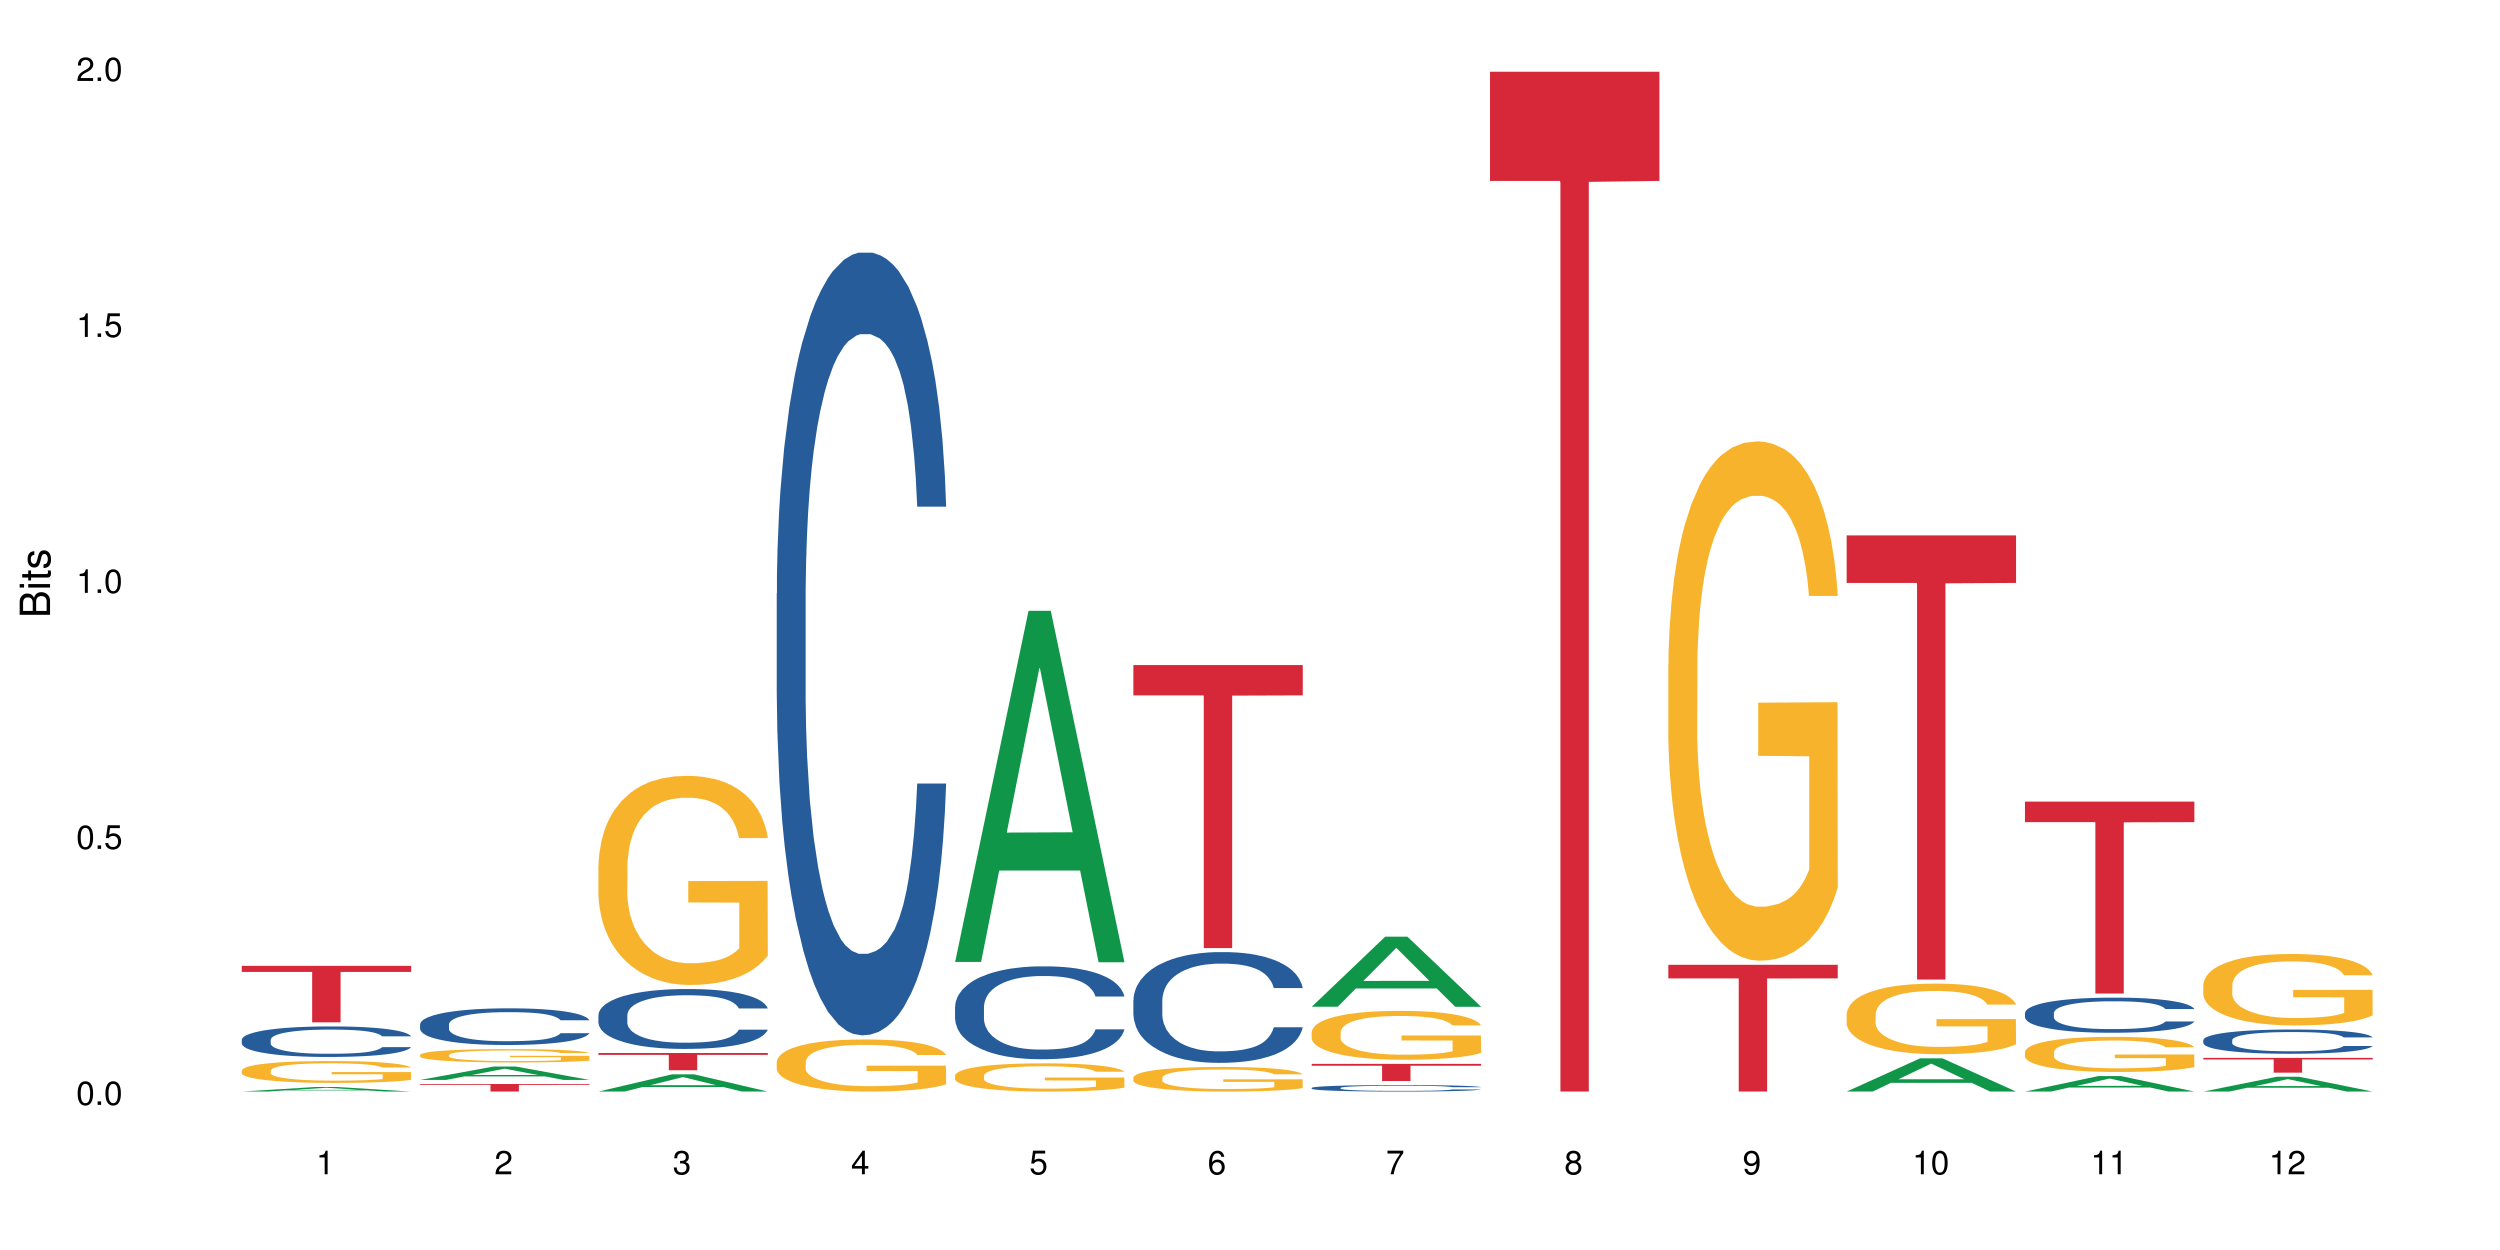 <?xml version="1.0" encoding="UTF-8"?>
<svg xmlns="http://www.w3.org/2000/svg" xmlns:xlink="http://www.w3.org/1999/xlink" width="720pt" height="360pt" viewBox="0 0 720 360" version="1.1">
<defs>
<g>
<symbol overflow="visible" id="glyph0-0">
<path style="stroke:none;" d=""/>
</symbol>
<symbol overflow="visible" id="glyph0-1">
<path style="stroke:none;" d="M 2.641 -6.797 C 2 -6.797 1.422 -6.531 1.078 -6.047 C 0.641 -5.453 0.406 -4.547 0.406 -3.297 C 0.406 -1 1.188 0.219 2.641 0.219 C 4.078 0.219 4.859 -1 4.859 -3.234 C 4.859 -4.562 4.656 -5.438 4.203 -6.047 C 3.844 -6.531 3.281 -6.797 2.641 -6.797 Z M 2.641 -6.047 C 3.547 -6.047 4 -5.125 4 -3.312 C 4 -1.375 3.562 -0.484 2.625 -0.484 C 1.734 -0.484 1.281 -1.422 1.281 -3.281 C 1.281 -5.141 1.734 -6.047 2.641 -6.047 Z M 2.641 -6.047 "/>
</symbol>
<symbol overflow="visible" id="glyph0-2">
<path style="stroke:none;" d="M 1.828 -1 L 0.828 -1 L 0.828 0 L 1.828 0 Z M 1.828 -1 "/>
</symbol>
<symbol overflow="visible" id="glyph0-3">
<path style="stroke:none;" d="M 4.562 -6.797 L 1.062 -6.797 L 0.547 -3.094 L 1.328 -3.094 C 1.719 -3.562 2.047 -3.734 2.578 -3.734 C 3.484 -3.734 4.062 -3.109 4.062 -2.094 C 4.062 -1.125 3.484 -0.531 2.578 -0.531 C 1.828 -0.531 1.375 -0.906 1.188 -1.672 L 0.328 -1.672 C 0.453 -1.109 0.547 -0.844 0.75 -0.594 C 1.125 -0.078 1.828 0.219 2.594 0.219 C 3.969 0.219 4.922 -0.781 4.922 -2.219 C 4.922 -3.562 4.031 -4.484 2.719 -4.484 C 2.25 -4.484 1.859 -4.359 1.469 -4.062 L 1.734 -5.969 L 4.562 -5.969 Z M 4.562 -6.797 "/>
</symbol>
<symbol overflow="visible" id="glyph0-4">
<path style="stroke:none;" d="M 2.484 -4.844 L 2.484 0 L 3.328 0 L 3.328 -6.797 L 2.766 -6.797 C 2.469 -5.75 2.281 -5.609 0.984 -5.453 L 0.984 -4.844 Z M 2.484 -4.844 "/>
</symbol>
<symbol overflow="visible" id="glyph0-5">
<path style="stroke:none;" d="M 4.859 -0.828 L 1.281 -0.828 C 1.359 -1.391 1.672 -1.75 2.5 -2.234 L 3.469 -2.75 C 4.406 -3.266 4.906 -3.969 4.906 -4.812 C 4.906 -5.375 4.672 -5.906 4.266 -6.266 C 3.859 -6.625 3.375 -6.797 2.719 -6.797 C 1.859 -6.797 1.219 -6.5 0.844 -5.922 C 0.609 -5.562 0.5 -5.125 0.484 -4.438 L 1.328 -4.438 C 1.359 -4.906 1.406 -5.188 1.531 -5.406 C 1.75 -5.812 2.188 -6.062 2.703 -6.062 C 3.469 -6.062 4.031 -5.516 4.031 -4.781 C 4.031 -4.25 3.719 -3.797 3.125 -3.438 L 2.234 -2.938 C 0.812 -2.141 0.406 -1.5 0.328 0 L 4.859 0 Z M 4.859 -0.828 "/>
</symbol>
<symbol overflow="visible" id="glyph0-6">
<path style="stroke:none;" d="M 2.125 -3.125 L 2.578 -3.125 C 3.516 -3.125 3.984 -2.703 3.984 -1.891 C 3.984 -1.031 3.469 -0.531 2.578 -0.531 C 1.656 -0.531 1.203 -0.984 1.156 -1.969 L 0.312 -1.969 C 0.344 -1.422 0.438 -1.078 0.609 -0.766 C 0.953 -0.109 1.625 0.219 2.547 0.219 C 3.953 0.219 4.859 -0.609 4.859 -1.906 C 4.859 -2.766 4.516 -3.25 3.703 -3.516 C 4.344 -3.766 4.656 -4.25 4.656 -4.938 C 4.656 -6.109 3.875 -6.797 2.578 -6.797 C 1.203 -6.797 0.484 -6.047 0.453 -4.609 L 1.297 -4.609 C 1.312 -5.016 1.344 -5.25 1.453 -5.453 C 1.641 -5.828 2.062 -6.062 2.594 -6.062 C 3.344 -6.062 3.797 -5.625 3.797 -4.906 C 3.797 -4.422 3.609 -4.141 3.25 -3.984 C 3.016 -3.891 2.719 -3.844 2.125 -3.844 Z M 2.125 -3.125 "/>
</symbol>
<symbol overflow="visible" id="glyph0-7">
<path style="stroke:none;" d="M 3.141 -1.625 L 3.141 0 L 3.984 0 L 3.984 -1.625 L 4.984 -1.625 L 4.984 -2.391 L 3.984 -2.391 L 3.984 -6.797 L 3.359 -6.797 L 0.266 -2.516 L 0.266 -1.625 Z M 3.141 -2.391 L 1 -2.391 L 3.141 -5.359 Z M 3.141 -2.391 "/>
</symbol>
<symbol overflow="visible" id="glyph0-8">
<path style="stroke:none;" d="M 4.781 -5.031 C 4.609 -6.141 3.891 -6.797 2.844 -6.797 C 2.094 -6.797 1.422 -6.438 1.031 -5.828 C 0.609 -5.172 0.406 -4.344 0.406 -3.094 C 0.406 -1.953 0.578 -1.234 0.984 -0.625 C 1.359 -0.078 1.953 0.219 2.703 0.219 C 3.984 0.219 4.922 -0.734 4.922 -2.078 C 4.922 -3.344 4.062 -4.234 2.844 -4.234 C 2.172 -4.234 1.641 -3.969 1.281 -3.469 C 1.281 -5.125 1.828 -6.047 2.797 -6.047 C 3.391 -6.047 3.797 -5.672 3.938 -5.031 Z M 2.734 -3.484 C 3.547 -3.484 4.062 -2.922 4.062 -2 C 4.062 -1.156 3.484 -0.531 2.703 -0.531 C 1.922 -0.531 1.328 -1.188 1.328 -2.047 C 1.328 -2.891 1.906 -3.484 2.734 -3.484 Z M 2.734 -3.484 "/>
</symbol>
<symbol overflow="visible" id="glyph0-9">
<path style="stroke:none;" d="M 4.984 -6.797 L 0.438 -6.797 L 0.438 -5.969 L 4.109 -5.969 C 2.5 -3.656 1.828 -2.234 1.328 0 L 2.219 0 C 2.594 -2.172 3.453 -4.047 4.984 -6.094 Z M 4.984 -6.797 "/>
</symbol>
<symbol overflow="visible" id="glyph0-10">
<path style="stroke:none;" d="M 3.75 -3.578 C 4.453 -4 4.688 -4.344 4.688 -4.984 C 4.688 -6.047 3.844 -6.797 2.641 -6.797 C 1.438 -6.797 0.594 -6.047 0.594 -4.984 C 0.594 -4.359 0.828 -4.016 1.516 -3.578 C 0.734 -3.203 0.359 -2.641 0.359 -1.891 C 0.359 -0.641 1.297 0.219 2.641 0.219 C 3.984 0.219 4.922 -0.641 4.922 -1.875 C 4.922 -2.641 4.531 -3.203 3.75 -3.578 Z M 2.641 -6.047 C 3.359 -6.047 3.812 -5.625 3.812 -4.969 C 3.812 -4.344 3.344 -3.922 2.641 -3.922 C 1.922 -3.922 1.453 -4.344 1.453 -4.984 C 1.453 -5.625 1.922 -6.047 2.641 -6.047 Z M 2.641 -3.203 C 3.484 -3.203 4.062 -2.672 4.062 -1.875 C 4.062 -1.062 3.484 -0.531 2.625 -0.531 C 1.797 -0.531 1.219 -1.078 1.219 -1.875 C 1.219 -2.672 1.797 -3.203 2.641 -3.203 Z M 2.641 -3.203 "/>
</symbol>
<symbol overflow="visible" id="glyph0-11">
<path style="stroke:none;" d="M 0.516 -1.547 C 0.672 -0.438 1.406 0.219 2.438 0.219 C 3.188 0.219 3.859 -0.141 4.266 -0.75 C 4.688 -1.406 4.891 -2.25 4.891 -3.484 C 4.891 -4.625 4.703 -5.359 4.312 -5.953 C 3.938 -6.5 3.344 -6.797 2.594 -6.797 C 1.297 -6.797 0.359 -5.844 0.359 -4.516 C 0.359 -3.25 1.234 -2.344 2.453 -2.344 C 3.094 -2.344 3.562 -2.578 4.016 -3.109 C 4 -1.453 3.469 -0.531 2.5 -0.531 C 1.906 -0.531 1.484 -0.906 1.359 -1.547 Z M 2.578 -6.062 C 3.375 -6.062 3.969 -5.406 3.969 -4.531 C 3.969 -3.688 3.375 -3.094 2.547 -3.094 C 1.734 -3.094 1.234 -3.672 1.234 -4.578 C 1.234 -5.438 1.797 -6.062 2.578 -6.062 Z M 2.578 -6.062 "/>
</symbol>
<symbol overflow="visible" id="glyph1-0">
<path style="stroke:none;" d=""/>
</symbol>
<symbol overflow="visible" id="glyph1-1">
<path style="stroke:none;" d="M 0 -0.953 L 0 -4.891 C 0 -5.719 -0.234 -6.344 -0.734 -6.797 C -1.188 -7.234 -1.812 -7.469 -2.5 -7.469 C -3.547 -7.469 -4.188 -7 -4.625 -5.875 C -4.984 -6.672 -5.641 -7.094 -6.531 -7.094 C -7.156 -7.094 -7.734 -6.859 -8.141 -6.391 C -8.562 -5.938 -8.75 -5.344 -8.75 -4.5 L -8.75 -0.953 Z M -4.984 -2.062 L -7.766 -2.062 L -7.766 -4.219 C -7.766 -4.844 -7.688 -5.203 -7.453 -5.5 C -7.219 -5.812 -6.859 -5.969 -6.375 -5.969 C -5.906 -5.969 -5.531 -5.812 -5.297 -5.5 C -5.062 -5.203 -4.984 -4.844 -4.984 -4.219 Z M -0.984 -2.062 L -4 -2.062 L -4 -4.781 C -4 -5.328 -3.859 -5.688 -3.578 -5.953 C -3.297 -6.219 -2.922 -6.359 -2.484 -6.359 C -2.062 -6.359 -1.688 -6.219 -1.406 -5.953 C -1.109 -5.688 -0.984 -5.328 -0.984 -4.781 Z M -0.984 -2.062 "/>
</symbol>
<symbol overflow="visible" id="glyph1-2">
<path style="stroke:none;" d="M -6.281 -1.797 L -6.281 -0.797 L 0 -0.797 L 0 -1.797 Z M -8.75 -1.797 L -8.75 -0.797 L -7.484 -0.797 L -7.484 -1.797 Z M -8.75 -1.797 "/>
</symbol>
<symbol overflow="visible" id="glyph1-3">
<path style="stroke:none;" d="M -6.281 -3.047 L -6.281 -2.016 L -8.016 -2.016 L -8.016 -1.016 L -6.281 -1.016 L -6.281 -0.172 L -5.469 -0.172 L -5.469 -1.016 L -0.719 -1.016 C -0.078 -1.016 0.281 -1.453 0.281 -2.234 C 0.281 -2.469 0.25 -2.719 0.188 -3.047 L -0.641 -3.047 C -0.609 -2.922 -0.594 -2.766 -0.594 -2.562 C -0.594 -2.141 -0.719 -2.016 -1.156 -2.016 L -5.469 -2.016 L -5.469 -3.047 Z M -6.281 -3.047 "/>
</symbol>
<symbol overflow="visible" id="glyph1-4">
<path style="stroke:none;" d="M -4.531 -5.25 C -5.766 -5.25 -6.469 -4.422 -6.469 -2.969 C -6.469 -1.516 -5.719 -0.562 -4.547 -0.562 C -3.562 -0.562 -3.094 -1.062 -2.734 -2.562 L -2.516 -3.484 C -2.344 -4.188 -2.094 -4.469 -1.625 -4.469 C -1.047 -4.469 -0.641 -3.875 -0.641 -3 C -0.641 -2.453 -0.797 -2 -1.062 -1.75 C -1.25 -1.594 -1.422 -1.531 -1.875 -1.469 L -1.875 -0.406 C -0.422 -0.453 0.281 -1.266 0.281 -2.922 C 0.281 -4.5 -0.5 -5.516 -1.719 -5.516 C -2.656 -5.516 -3.172 -4.984 -3.469 -3.734 L -3.703 -2.766 C -3.891 -1.953 -4.156 -1.609 -4.594 -1.609 C -5.172 -1.609 -5.547 -2.125 -5.547 -2.938 C -5.547 -3.75 -5.203 -4.172 -4.531 -4.203 Z M -4.531 -5.25 "/>
</symbol>
</g>
</defs>
<g id="surface12504">
<rect x="0" y="0" width="720" height="360" style="fill:rgb(100%,100%,100%);fill-opacity:1;stroke:none;"/>
<path style=" stroke:none;fill-rule:nonzero;fill:rgb(6.275%,58.824%,28.235%);fill-opacity:1;" d="M 69.629 314.371 L 69.68 314.367 L 90.793 313.059 L 97.203 313.059 L 118.418 314.371 L 110.965 314.371 L 105.648 314.027 L 82.348 314.027 L 77.137 314.371 L 69.629 314.371 L 84.59 313.887 L 103.512 313.887 L 94.074 313.273 L 93.973 313.27 L 93.867 313.273 L 84.535 313.887 L 84.59 313.887 Z M 69.629 314.371 "/>
<path style=" stroke:none;fill-rule:nonzero;fill:rgb(14.51%,36.078%,60%);fill-opacity:1;" d="M 69.629 299.438 L 69.688 299.43 L 69.688 299.238 L 69.867 298.93 L 70.285 298.547 L 70.699 298.281 L 71.77 297.805 L 73.258 297.348 L 74.805 296.996 L 75.938 296.785 L 76.949 296.625 L 79.27 296.328 L 80.754 296.176 L 82.363 296.039 L 84.324 295.902 L 85.754 295.82 L 88.965 295.695 L 91.348 295.637 L 93.191 295.613 L 97.176 295.613 L 99.559 295.645 L 101.281 295.684 L 103.188 295.75 L 104.793 295.82 L 107.59 296 L 110.09 296.223 L 111.219 296.352 L 113.004 296.602 L 114.371 296.844 L 115.324 297.051 L 116.395 297.348 L 117.348 297.711 L 118.062 298.121 L 118.418 298.465 L 110.09 298.465 L 109.672 298.145 L 109.195 297.895 L 108.305 297.566 L 107.41 297.332 L 106.16 297.098 L 105.031 296.945 L 103.484 296.793 L 102.117 296.699 L 100.688 296.625 L 99.32 296.578 L 96.699 296.527 L 93.668 296.527 L 92.535 296.547 L 90.215 296.609 L 88.965 296.664 L 87.18 296.777 L 85.934 296.883 L 84.445 297.043 L 83.434 297.18 L 82.184 297.387 L 81.289 297.574 L 80.281 297.84 L 79.684 298.039 L 79.148 298.266 L 78.672 298.531 L 78.316 298.812 L 78.078 299.109 L 77.961 299.398 L 77.961 300.641 L 78.078 300.93 L 78.375 301.27 L 79.148 301.758 L 80.281 302.184 L 81.59 302.523 L 82.84 302.762 L 83.551 302.875 L 84.504 303.004 L 85.992 303.164 L 88.133 303.324 L 89.383 303.391 L 91.285 303.453 L 93.25 303.484 L 95.867 303.484 L 98.188 303.453 L 99.734 303.414 L 101.344 303.352 L 103.543 303.215 L 104.91 303.086 L 106.102 302.934 L 106.996 302.777 L 107.59 302.652 L 108.48 302.402 L 109.195 302.129 L 109.73 301.848 L 110.09 301.574 L 118.418 301.574 L 118.062 301.895 L 117.523 302.207 L 116.988 302.441 L 116.156 302.723 L 115.203 302.973 L 113.836 303.254 L 112.707 303.438 L 111.219 303.641 L 109.852 303.793 L 108.363 303.93 L 106.16 304.09 L 104.734 304.168 L 103.188 304.242 L 101.344 304.305 L 99.02 304.363 L 96.523 304.395 L 94.203 304.402 L 91.703 304.387 L 89.859 304.355 L 87.418 304.281 L 84.387 304.137 L 82.184 303.984 L 80.457 303.832 L 78.969 303.672 L 77.305 303.453 L 75.164 303.102 L 73.855 302.828 L 72.961 302.602 L 71.949 302.289 L 71.234 302.008 L 70.402 301.559 L 69.809 300.988 L 69.629 300.547 Z M 69.629 299.438 "/>
<path style=" stroke:none;fill-rule:nonzero;fill:rgb(96.863%,70.196%,16.863%);fill-opacity:1;" d="M 69.629 308.277 L 69.688 308.273 L 69.688 308.156 L 69.926 307.898 L 70.523 307.543 L 71.297 307.25 L 72.129 307.02 L 72.664 306.898 L 73.555 306.727 L 74.328 306.598 L 76.293 306.34 L 78.793 306.098 L 80.16 305.996 L 81.707 305.898 L 83.91 305.789 L 84.922 305.75 L 88.016 305.656 L 91.523 305.598 L 95.391 305.582 L 97.176 305.586 L 99.617 305.609 L 102.949 305.672 L 104.852 305.73 L 106.34 305.789 L 107.887 305.863 L 109.789 305.977 L 111.574 306.117 L 113.004 306.254 L 114.43 306.426 L 115.621 306.609 L 116.633 306.812 L 117.523 307.055 L 118.062 307.254 L 118.418 307.457 L 110.148 307.457 L 109.672 307.254 L 109.137 307.102 L 108.242 306.91 L 107.352 306.773 L 106.457 306.664 L 104.793 306.512 L 103.363 306.422 L 101.578 306.34 L 99.855 306.289 L 97.891 306.254 L 96.699 306.242 L 93.547 306.242 L 90.691 306.285 L 89.027 306.328 L 87.836 306.375 L 86.168 306.461 L 85.16 306.531 L 84.562 306.578 L 82.777 306.754 L 81.59 306.914 L 80.934 307.023 L 80.102 307.199 L 79.508 307.352 L 78.852 307.582 L 78.496 307.754 L 78.02 308.145 L 77.961 309.18 L 78.137 309.398 L 78.496 309.637 L 78.969 309.844 L 79.684 310.062 L 80.398 310.227 L 81.648 310.453 L 82.719 310.602 L 83.551 310.699 L 85.16 310.855 L 85.812 310.906 L 87.359 311.012 L 88.965 311.09 L 90.93 311.16 L 92.418 311.195 L 94.797 311.223 L 97.832 311.223 L 101.402 311.188 L 103.664 311.141 L 105.211 311.098 L 106.219 311.055 L 107.469 310.992 L 108.363 310.934 L 109.195 310.871 L 110.207 310.773 L 110.207 309.398 L 95.512 309.395 L 95.512 308.75 L 118.359 308.746 L 118.418 310.992 L 117.168 311.148 L 115.621 311.297 L 114.133 311.414 L 112.586 311.512 L 110.387 311.621 L 108.602 311.688 L 105.863 311.77 L 103.363 311.82 L 100.746 311.855 L 98.426 311.871 L 95.691 311.879 L 93.25 311.867 L 90.633 311.832 L 88.551 311.785 L 86.645 311.73 L 84.742 311.652 L 82.363 311.535 L 80.816 311.438 L 79.207 311.316 L 77.602 311.172 L 76.176 311.016 L 75.223 310.895 L 74.27 310.758 L 73.258 310.586 L 72.309 310.391 L 71.594 310.211 L 70.938 310.008 L 70.461 309.82 L 69.988 309.562 L 69.75 309.355 L 69.629 309.176 Z M 69.629 308.277 "/>
<path style=" stroke:none;fill-rule:nonzero;fill:rgb(83.922%,15.686%,22.353%);fill-opacity:1;" d="M 69.629 278.168 L 118.418 278.168 L 118.418 279.91 L 98.086 279.926 L 98.086 294.434 L 89.902 294.434 L 89.902 279.941 L 89.785 279.91 L 69.629 279.91 Z M 69.629 278.168 "/>
<path style=" stroke:none;fill-rule:nonzero;fill:rgb(6.275%,58.824%,28.235%);fill-opacity:1;" d="M 120.984 311.016 L 121.039 311.012 L 142.148 307.168 L 148.559 307.168 L 169.773 311.02 L 162.32 311.02 L 157.004 310.012 L 133.703 310.012 L 128.492 311.016 L 120.984 311.016 L 135.945 309.598 L 154.867 309.594 L 145.434 307.797 L 145.328 307.793 L 145.223 307.805 L 135.895 309.594 L 135.945 309.598 Z M 120.984 311.016 "/>
<path style=" stroke:none;fill-rule:nonzero;fill:rgb(14.51%,36.078%,60%);fill-opacity:1;" d="M 120.984 295 L 121.047 294.988 L 121.047 294.758 L 121.223 294.391 L 121.641 293.93 L 122.055 293.609 L 123.129 293.039 L 124.613 292.492 L 126.16 292.066 L 127.293 291.816 L 128.305 291.621 L 130.625 291.266 L 132.113 291.082 L 133.719 290.918 L 135.684 290.754 L 137.109 290.656 L 140.324 290.504 L 142.703 290.438 L 144.547 290.406 L 148.535 290.406 L 150.914 290.445 L 152.637 290.492 L 154.543 290.57 L 156.148 290.656 L 158.945 290.871 L 161.445 291.141 L 162.574 291.293 L 164.359 291.594 L 165.727 291.883 L 166.68 292.133 L 167.75 292.492 L 168.703 292.926 L 169.418 293.418 L 169.773 293.832 L 161.445 293.832 L 161.027 293.445 L 160.551 293.148 L 159.66 292.75 L 158.766 292.473 L 157.516 292.191 L 156.387 292.008 L 154.84 291.824 L 153.473 291.711 L 152.043 291.621 L 150.676 291.566 L 148.059 291.508 L 145.023 291.508 L 143.891 291.527 L 141.57 291.602 L 140.324 291.672 L 138.539 291.805 L 137.289 291.93 L 135.801 292.125 L 134.789 292.289 L 133.539 292.539 L 132.648 292.762 L 131.637 293.078 L 131.039 293.32 L 130.504 293.59 L 130.031 293.91 L 129.672 294.246 L 129.434 294.605 L 129.316 294.949 L 129.316 296.445 L 129.434 296.793 L 129.73 297.199 L 130.504 297.789 L 131.637 298.297 L 132.945 298.703 L 134.195 298.992 L 134.906 299.129 L 135.859 299.281 L 137.348 299.477 L 139.488 299.668 L 140.738 299.746 L 142.645 299.824 L 144.605 299.859 L 147.223 299.859 L 149.543 299.824 L 151.09 299.773 L 152.699 299.695 L 154.898 299.535 L 156.27 299.379 L 157.457 299.195 L 158.352 299.012 L 158.945 298.859 L 159.84 298.559 L 160.551 298.23 L 161.086 297.895 L 161.445 297.566 L 169.773 297.566 L 169.418 297.949 L 168.883 298.328 L 168.348 298.605 L 167.512 298.945 L 166.562 299.242 L 165.191 299.582 L 164.062 299.805 L 162.574 300.043 L 161.207 300.227 L 159.719 300.391 L 157.516 300.586 L 156.09 300.68 L 154.543 300.77 L 152.699 300.844 L 150.379 300.914 L 147.879 300.953 L 145.559 300.961 L 143.059 300.941 L 141.215 300.902 L 138.777 300.816 L 135.742 300.645 L 133.539 300.461 L 131.812 300.277 L 130.328 300.082 L 128.66 299.824 L 126.52 299.398 L 125.211 299.07 L 124.316 298.801 L 123.305 298.426 L 122.594 298.086 L 121.758 297.547 L 121.164 296.859 L 120.984 296.332 Z M 120.984 295 "/>
<path style=" stroke:none;fill-rule:nonzero;fill:rgb(96.863%,70.196%,16.863%);fill-opacity:1;" d="M 120.984 303.789 L 121.047 303.785 L 121.047 303.715 L 121.281 303.559 L 121.879 303.34 L 122.652 303.16 L 123.484 303.02 L 124.02 302.945 L 124.914 302.84 L 125.688 302.762 L 127.648 302.605 L 130.148 302.457 L 131.516 302.395 L 133.062 302.332 L 135.266 302.266 L 136.277 302.242 L 139.371 302.188 L 142.883 302.152 L 146.75 302.141 L 148.535 302.145 L 150.973 302.156 L 154.305 302.195 L 156.207 302.23 L 157.695 302.266 L 159.242 302.312 L 161.148 302.383 L 162.934 302.469 L 164.359 302.551 L 165.789 302.656 L 166.977 302.77 L 167.988 302.895 L 168.883 303.039 L 169.418 303.164 L 169.773 303.285 L 161.504 303.285 L 161.027 303.164 L 160.492 303.07 L 159.602 302.953 L 158.707 302.867 L 157.816 302.801 L 156.148 302.711 L 154.723 302.652 L 152.938 302.605 L 151.211 302.574 L 149.246 302.551 L 148.059 302.543 L 144.902 302.543 L 142.047 302.57 L 140.383 302.598 L 139.191 302.625 L 137.527 302.68 L 136.516 302.719 L 135.918 302.75 L 134.133 302.859 L 132.945 302.957 L 132.289 303.023 L 131.457 303.129 L 130.863 303.223 L 130.207 303.363 L 129.852 303.469 L 129.375 303.707 L 129.316 304.34 L 129.492 304.477 L 129.852 304.617 L 130.328 304.746 L 131.039 304.879 L 131.754 304.98 L 133.004 305.117 L 134.074 305.211 L 134.906 305.27 L 136.516 305.363 L 137.168 305.395 L 138.715 305.457 L 140.324 305.508 L 142.285 305.551 L 143.773 305.57 L 146.152 305.59 L 149.188 305.59 L 152.758 305.566 L 155.02 305.539 L 156.566 305.512 L 157.578 305.488 L 158.828 305.449 L 159.719 305.414 L 160.551 305.375 L 161.562 305.316 L 161.562 304.477 L 146.867 304.473 L 146.867 304.078 L 169.715 304.074 L 169.773 305.449 L 168.523 305.543 L 166.977 305.633 L 165.492 305.703 L 163.941 305.766 L 161.742 305.832 L 159.957 305.875 L 157.219 305.922 L 154.723 305.953 L 152.102 305.977 L 149.781 305.984 L 147.047 305.988 L 144.605 305.984 L 141.988 305.961 L 139.906 305.934 L 138.004 305.898 L 136.098 305.852 L 133.719 305.777 L 132.172 305.719 L 130.566 305.645 L 128.957 305.559 L 127.531 305.461 L 126.578 305.387 L 125.625 305.305 L 124.613 305.199 L 123.664 305.078 L 122.949 304.969 L 122.293 304.848 L 121.82 304.73 L 121.344 304.574 L 121.105 304.445 L 120.984 304.336 Z M 120.984 303.789 "/>
<path style=" stroke:none;fill-rule:nonzero;fill:rgb(83.922%,15.686%,22.353%);fill-opacity:1;" d="M 120.984 312.199 L 169.773 312.199 L 169.773 312.43 L 149.441 312.434 L 149.441 314.371 L 141.262 314.371 L 141.262 312.434 L 141.141 312.43 L 120.984 312.43 Z M 120.984 312.199 "/>
<path style=" stroke:none;fill-rule:nonzero;fill:rgb(6.275%,58.824%,28.235%);fill-opacity:1;" d="M 172.344 314.367 L 172.395 314.363 L 193.504 309.41 L 199.914 309.41 L 221.129 314.371 L 213.676 314.371 L 208.359 313.074 L 185.059 313.074 L 179.848 314.367 L 172.344 314.367 L 187.301 312.539 L 206.223 312.535 L 196.789 310.219 L 196.684 310.215 L 196.578 310.23 L 187.25 312.535 L 187.301 312.539 Z M 172.344 314.367 "/>
<path style=" stroke:none;fill-rule:nonzero;fill:rgb(14.51%,36.078%,60%);fill-opacity:1;" d="M 172.344 292.348 L 172.402 292.332 L 172.402 291.953 L 172.578 291.355 L 172.996 290.598 L 173.414 290.078 L 174.484 289.148 L 175.973 288.25 L 177.52 287.559 L 178.648 287.148 L 179.66 286.832 L 181.98 286.25 L 183.469 285.949 L 185.074 285.684 L 187.039 285.414 L 188.465 285.258 L 191.68 285.004 L 194.059 284.895 L 195.902 284.848 L 199.891 284.848 L 202.27 284.91 L 203.996 284.988 L 205.898 285.113 L 207.504 285.258 L 210.301 285.602 L 212.801 286.043 L 213.93 286.297 L 215.715 286.785 L 217.086 287.258 L 218.035 287.668 L 219.109 288.25 L 220.059 288.961 L 220.773 289.766 L 221.129 290.441 L 212.801 290.441 L 212.383 289.812 L 211.906 289.324 L 211.016 288.676 L 210.125 288.219 L 208.875 287.762 L 207.742 287.461 L 206.195 287.164 L 204.828 286.973 L 203.398 286.832 L 202.031 286.738 L 199.414 286.645 L 196.379 286.645 L 195.25 286.676 L 192.93 286.801 L 191.68 286.91 L 189.895 287.133 L 188.645 287.336 L 187.156 287.652 L 186.145 287.922 L 184.895 288.328 L 184.004 288.691 L 182.992 289.211 L 182.398 289.605 L 181.863 290.047 L 181.387 290.566 L 181.027 291.121 L 180.789 291.703 L 180.672 292.27 L 180.672 294.715 L 180.789 295.281 L 181.09 295.941 L 181.863 296.902 L 182.992 297.738 L 184.301 298.402 L 185.551 298.875 L 186.266 299.094 L 187.215 299.348 L 188.703 299.66 L 190.848 299.977 L 192.094 300.102 L 194 300.23 L 195.961 300.293 L 198.582 300.293 L 200.902 300.23 L 202.449 300.152 L 204.055 300.023 L 206.258 299.758 L 207.625 299.504 L 208.812 299.203 L 209.707 298.906 L 210.301 298.652 L 211.195 298.164 L 211.906 297.629 L 212.445 297.078 L 212.801 296.543 L 221.129 296.543 L 220.773 297.172 L 220.238 297.785 L 219.703 298.242 L 218.871 298.797 L 217.918 299.285 L 216.551 299.836 L 215.418 300.199 L 213.93 300.594 L 212.562 300.891 L 211.074 301.16 L 208.875 301.473 L 207.445 301.633 L 205.898 301.773 L 204.055 301.898 L 201.734 302.012 L 199.234 302.074 L 196.914 302.09 L 194.414 302.059 L 192.57 301.996 L 190.133 301.852 L 187.098 301.57 L 184.895 301.27 L 183.172 300.969 L 181.684 300.656 L 180.016 300.23 L 177.875 299.535 L 176.566 299 L 175.672 298.559 L 174.664 297.945 L 173.949 297.391 L 173.117 296.508 L 172.52 295.391 L 172.344 294.523 Z M 172.344 292.348 "/>
<path style=" stroke:none;fill-rule:nonzero;fill:rgb(96.863%,70.196%,16.863%);fill-opacity:1;" d="M 172.344 249.234 L 172.402 249.18 L 172.402 248.082 L 172.641 245.605 L 173.234 242.195 L 174.008 239.391 L 174.84 237.191 L 175.375 236.035 L 176.27 234.383 L 177.043 233.176 L 179.004 230.699 L 181.504 228.391 L 182.875 227.398 L 184.422 226.465 L 186.621 225.418 L 187.633 225.035 L 190.727 224.152 L 194.238 223.605 L 198.105 223.438 L 199.891 223.492 L 202.328 223.715 L 205.66 224.32 L 207.566 224.871 L 209.051 225.418 L 210.598 226.133 L 212.504 227.234 L 214.289 228.555 L 215.715 229.875 L 217.145 231.523 L 218.336 233.285 L 219.344 235.211 L 220.238 237.52 L 220.773 239.445 L 221.129 241.371 L 212.859 241.371 L 212.383 239.445 L 211.848 237.961 L 210.957 236.145 L 210.062 234.824 L 209.172 233.781 L 207.504 232.348 L 206.078 231.469 L 204.293 230.699 L 202.566 230.203 L 200.605 229.875 L 199.414 229.766 L 196.262 229.766 L 193.402 230.148 L 191.738 230.59 L 190.547 231.031 L 188.883 231.855 L 187.871 232.516 L 187.277 232.953 L 185.492 234.66 L 184.301 236.199 L 183.648 237.246 L 182.812 238.895 L 182.219 240.379 L 181.562 242.578 L 181.207 244.23 L 180.73 247.969 L 180.672 257.871 L 180.852 259.961 L 181.207 262.215 L 181.684 264.195 L 182.398 266.285 L 183.109 267.883 L 184.359 270.027 L 185.43 271.457 L 186.266 272.391 L 187.871 273.875 L 188.527 274.371 L 190.074 275.363 L 191.68 276.133 L 193.641 276.793 L 195.129 277.121 L 197.508 277.398 L 200.543 277.398 L 204.113 277.066 L 206.375 276.625 L 207.922 276.188 L 208.934 275.801 L 210.184 275.195 L 211.074 274.648 L 211.906 274.043 L 212.918 273.105 L 212.918 259.961 L 198.223 259.906 L 198.223 253.746 L 221.07 253.691 L 221.129 275.195 L 219.883 276.68 L 218.336 278.113 L 216.848 279.211 L 215.301 280.148 L 213.098 281.191 L 211.312 281.852 L 208.578 282.621 L 206.078 283.117 L 203.461 283.445 L 201.141 283.613 L 198.402 283.668 L 195.961 283.559 L 193.344 283.227 L 191.262 282.785 L 189.359 282.238 L 187.453 281.523 L 185.074 280.367 L 183.527 279.434 L 181.922 278.277 L 180.316 276.902 L 178.887 275.418 L 177.934 274.262 L 176.984 272.941 L 175.973 271.293 L 175.02 269.422 L 174.305 267.715 L 173.652 265.793 L 173.176 263.977 L 172.699 261.5 L 172.461 259.52 L 172.344 257.816 Z M 172.344 249.234 "/>
<path style=" stroke:none;fill-rule:nonzero;fill:rgb(83.922%,15.686%,22.353%);fill-opacity:1;" d="M 172.344 303.27 L 221.129 303.27 L 221.129 303.801 L 200.797 303.805 L 200.797 308.23 L 192.617 308.23 L 192.617 303.809 L 192.496 303.801 L 172.344 303.801 Z M 172.344 303.27 "/>
<path style=" stroke:none;fill-rule:nonzero;fill:rgb(14.51%,36.078%,60%);fill-opacity:1;" d="M 223.699 170.844 L 223.758 170.637 L 223.758 165.691 L 223.938 157.863 L 224.352 147.973 L 224.77 141.172 L 225.84 129.016 L 227.328 117.27 L 228.875 108.203 L 230.004 102.848 L 231.016 98.727 L 233.336 91.102 L 234.824 87.188 L 236.43 83.684 L 238.395 80.18 L 239.82 78.121 L 243.035 74.824 L 245.414 73.383 L 247.258 72.762 L 251.246 72.762 L 253.625 73.586 L 255.352 74.617 L 257.254 76.266 L 258.863 78.121 L 261.656 82.652 L 264.156 88.422 L 265.289 91.719 L 267.074 98.109 L 268.441 104.289 L 269.395 109.648 L 270.465 117.27 L 271.414 126.543 L 272.129 137.051 L 272.488 145.914 L 264.156 145.914 L 263.742 137.672 L 263.266 131.281 L 262.371 122.836 L 261.48 116.859 L 260.23 110.883 L 259.102 106.969 L 257.551 103.055 L 256.184 100.582 L 254.758 98.727 L 253.387 97.488 L 250.77 96.254 L 247.734 96.254 L 246.605 96.664 L 244.285 98.312 L 243.035 99.758 L 241.25 102.641 L 240 105.32 L 238.512 109.441 L 237.5 112.945 L 236.254 118.301 L 235.359 123.039 L 234.348 129.84 L 233.754 134.992 L 233.219 140.762 L 232.742 147.562 L 232.387 154.773 L 232.148 162.395 L 232.027 169.812 L 232.027 201.754 L 232.148 209.172 L 232.445 217.824 L 233.219 230.395 L 234.348 241.312 L 235.656 249.969 L 236.906 256.148 L 237.621 259.035 L 238.574 262.332 L 240.059 266.453 L 242.203 270.574 L 243.453 272.223 L 245.355 273.871 L 247.32 274.695 L 249.938 274.695 L 252.258 273.871 L 253.805 272.84 L 255.41 271.191 L 257.613 267.688 L 258.98 264.391 L 260.172 260.477 L 261.062 256.562 L 261.656 253.266 L 262.551 246.879 L 263.266 239.871 L 263.801 232.66 L 264.156 225.656 L 272.488 225.656 L 272.129 233.898 L 271.594 241.934 L 271.059 247.906 L 270.227 255.121 L 269.273 261.508 L 267.906 268.719 L 266.773 273.457 L 265.289 278.609 L 263.918 282.523 L 262.43 286.027 L 260.23 290.148 L 258.801 292.211 L 257.254 294.062 L 255.41 295.711 L 253.09 297.156 L 250.59 297.98 L 248.27 298.184 L 245.773 297.773 L 243.926 296.949 L 241.488 295.094 L 238.453 291.387 L 236.254 287.469 L 234.527 283.555 L 233.039 279.434 L 231.375 273.871 L 229.23 264.805 L 227.922 257.797 L 227.031 252.027 L 226.02 243.992 L 225.305 236.781 L 224.473 225.242 L 223.875 210.613 L 223.699 199.281 Z M 223.699 170.844 "/>
<path style=" stroke:none;fill-rule:nonzero;fill:rgb(96.863%,70.196%,16.863%);fill-opacity:1;" d="M 223.699 305.793 L 223.758 305.777 L 223.758 305.504 L 223.996 304.887 L 224.59 304.039 L 225.363 303.34 L 226.195 302.789 L 226.734 302.504 L 227.625 302.09 L 228.398 301.789 L 230.363 301.172 L 232.859 300.598 L 234.23 300.352 L 235.777 300.117 L 237.977 299.859 L 238.988 299.762 L 242.082 299.543 L 245.594 299.406 L 249.461 299.363 L 251.246 299.379 L 253.684 299.434 L 257.016 299.582 L 258.922 299.723 L 260.41 299.859 L 261.957 300.035 L 263.859 300.309 L 265.645 300.641 L 267.074 300.969 L 268.5 301.379 L 269.691 301.816 L 270.703 302.297 L 271.594 302.871 L 272.129 303.352 L 272.488 303.832 L 264.215 303.832 L 263.742 303.352 L 263.203 302.98 L 262.312 302.531 L 261.422 302.203 L 260.527 301.941 L 258.863 301.586 L 257.434 301.367 L 255.648 301.172 L 253.922 301.051 L 251.961 300.969 L 250.77 300.941 L 247.617 300.941 L 244.762 301.035 L 243.094 301.145 L 241.906 301.254 L 240.238 301.461 L 239.227 301.625 L 238.633 301.734 L 236.848 302.16 L 235.656 302.543 L 235.004 302.805 L 234.168 303.215 L 233.574 303.586 L 232.922 304.133 L 232.562 304.543 L 232.086 305.477 L 232.027 307.941 L 232.207 308.465 L 232.562 309.027 L 233.039 309.52 L 233.754 310.039 L 234.469 310.438 L 235.719 310.973 L 236.789 311.328 L 237.621 311.562 L 239.227 311.93 L 239.883 312.055 L 241.43 312.301 L 243.035 312.492 L 245 312.656 L 246.484 312.738 L 248.867 312.809 L 251.898 312.809 L 255.469 312.727 L 257.73 312.617 L 259.277 312.508 L 260.289 312.41 L 261.539 312.262 L 262.43 312.125 L 263.266 311.973 L 264.277 311.738 L 264.277 308.465 L 249.578 308.449 L 249.578 306.914 L 272.426 306.902 L 272.488 312.262 L 271.238 312.629 L 269.691 312.988 L 268.203 313.262 L 266.656 313.492 L 264.453 313.754 L 262.668 313.918 L 259.934 314.109 L 257.434 314.234 L 254.816 314.316 L 252.496 314.355 L 249.758 314.371 L 247.32 314.344 L 244.699 314.262 L 242.617 314.152 L 240.715 314.016 L 238.812 313.836 L 236.43 313.547 L 234.883 313.316 L 233.277 313.027 L 231.672 312.684 L 230.242 312.316 L 229.293 312.027 L 228.34 311.699 L 227.328 311.289 L 226.375 310.82 L 225.66 310.395 L 225.008 309.918 L 224.531 309.465 L 224.055 308.848 L 223.816 308.355 L 223.699 307.93 Z M 223.699 305.793 "/>
<path style=" stroke:none;fill-rule:nonzero;fill:rgb(6.275%,58.824%,28.235%);fill-opacity:1;" d="M 275.055 277.039 L 275.105 276.945 L 296.219 175.918 L 302.629 175.918 L 323.844 277.137 L 316.391 277.137 L 311.074 250.715 L 287.773 250.715 L 282.559 277.039 L 275.055 277.039 L 290.016 239.785 L 308.934 239.691 L 299.5 192.457 L 299.398 192.359 L 299.293 192.645 L 289.961 239.691 L 290.016 239.785 Z M 275.055 277.039 "/>
<path style=" stroke:none;fill-rule:nonzero;fill:rgb(14.51%,36.078%,60%);fill-opacity:1;" d="M 275.055 289.953 L 275.113 289.93 L 275.113 289.34 L 275.293 288.414 L 275.711 287.238 L 276.125 286.434 L 277.195 284.988 L 278.684 283.598 L 280.23 282.52 L 281.359 281.883 L 282.371 281.395 L 284.691 280.492 L 286.18 280.027 L 287.789 279.609 L 289.75 279.195 L 291.18 278.949 L 294.391 278.559 L 296.77 278.387 L 298.617 278.316 L 302.602 278.316 L 304.98 278.414 L 306.707 278.535 L 308.613 278.73 L 310.219 278.949 L 313.016 279.488 L 315.512 280.172 L 316.645 280.562 L 318.43 281.32 L 319.797 282.055 L 320.75 282.691 L 321.82 283.598 L 322.773 284.695 L 323.484 285.941 L 323.844 286.996 L 315.512 286.996 L 315.098 286.016 L 314.621 285.258 L 313.727 284.258 L 312.836 283.547 L 311.586 282.84 L 310.457 282.375 L 308.91 281.91 L 307.539 281.617 L 306.113 281.395 L 304.742 281.25 L 302.125 281.102 L 299.09 281.102 L 297.961 281.152 L 295.641 281.348 L 294.391 281.52 L 292.605 281.859 L 291.355 282.18 L 289.871 282.668 L 288.859 283.082 L 287.609 283.719 L 286.715 284.281 L 285.703 285.086 L 285.109 285.699 L 284.574 286.383 L 284.098 287.191 L 283.742 288.047 L 283.504 288.949 L 283.383 289.832 L 283.383 293.621 L 283.504 294.5 L 283.801 295.527 L 284.574 297.02 L 285.703 298.312 L 287.012 299.34 L 288.262 300.074 L 288.977 300.418 L 289.93 300.809 L 291.418 301.297 L 293.559 301.785 L 294.809 301.98 L 296.711 302.176 L 298.676 302.273 L 301.293 302.273 L 303.613 302.176 L 305.16 302.055 L 306.766 301.859 L 308.969 301.445 L 310.336 301.051 L 311.527 300.586 L 312.418 300.125 L 313.016 299.73 L 313.906 298.973 L 314.621 298.145 L 315.156 297.289 L 315.512 296.457 L 323.844 296.457 L 323.484 297.434 L 322.949 298.387 L 322.414 299.098 L 321.582 299.953 L 320.629 300.711 L 319.262 301.566 L 318.133 302.129 L 316.645 302.738 L 315.273 303.203 L 313.789 303.621 L 311.586 304.109 L 310.16 304.352 L 308.613 304.574 L 306.766 304.77 L 304.445 304.941 L 301.949 305.039 L 299.629 305.062 L 297.129 305.012 L 295.285 304.914 L 292.844 304.695 L 289.809 304.254 L 287.609 303.789 L 285.883 303.324 L 284.395 302.836 L 282.73 302.176 L 280.586 301.102 L 279.277 300.27 L 278.387 299.586 L 277.375 298.633 L 276.66 297.777 L 275.828 296.406 L 275.234 294.672 L 275.055 293.328 Z M 275.055 289.953 "/>
<path style=" stroke:none;fill-rule:nonzero;fill:rgb(96.863%,70.196%,16.863%);fill-opacity:1;" d="M 275.055 309.723 L 275.113 309.715 L 275.113 309.566 L 275.352 309.234 L 275.945 308.773 L 276.719 308.395 L 277.555 308.098 L 278.09 307.941 L 278.98 307.719 L 279.754 307.555 L 281.719 307.223 L 284.219 306.91 L 285.586 306.777 L 287.133 306.648 L 289.336 306.508 L 290.344 306.457 L 293.438 306.34 L 296.949 306.266 L 300.816 306.242 L 302.602 306.25 L 305.043 306.277 L 308.375 306.359 L 310.277 306.434 L 311.766 306.508 L 313.312 306.605 L 315.215 306.754 L 317 306.934 L 318.43 307.109 L 319.855 307.332 L 321.047 307.57 L 322.059 307.832 L 322.949 308.141 L 323.484 308.402 L 323.844 308.66 L 315.574 308.66 L 315.098 308.402 L 314.562 308.203 L 313.668 307.957 L 312.777 307.777 L 311.883 307.637 L 310.219 307.445 L 308.789 307.324 L 307.004 307.223 L 305.281 307.156 L 303.316 307.109 L 302.125 307.094 L 298.973 307.094 L 296.117 307.148 L 294.449 307.207 L 293.262 307.266 L 291.594 307.379 L 290.582 307.465 L 289.988 307.527 L 288.203 307.758 L 287.012 307.965 L 286.359 308.105 L 285.527 308.328 L 284.93 308.527 L 284.277 308.824 L 283.918 309.047 L 283.445 309.551 L 283.383 310.891 L 283.562 311.172 L 283.918 311.477 L 284.395 311.742 L 285.109 312.023 L 285.824 312.238 L 287.074 312.531 L 288.145 312.723 L 288.977 312.848 L 290.582 313.051 L 291.238 313.117 L 292.785 313.25 L 294.391 313.355 L 296.355 313.441 L 297.844 313.488 L 300.223 313.523 L 303.258 313.523 L 306.828 313.48 L 309.086 313.422 L 310.633 313.359 L 311.645 313.309 L 312.895 313.227 L 313.789 313.152 L 314.621 313.07 L 315.633 312.945 L 315.633 311.172 L 300.938 311.164 L 300.938 310.332 L 323.785 310.324 L 323.844 313.227 L 322.594 313.43 L 321.047 313.621 L 319.559 313.77 L 318.012 313.895 L 315.812 314.035 L 314.027 314.125 L 311.289 314.23 L 308.789 314.297 L 306.172 314.34 L 303.852 314.363 L 301.113 314.371 L 298.676 314.355 L 296.059 314.312 L 293.977 314.25 L 292.07 314.176 L 290.168 314.082 L 287.789 313.926 L 286.238 313.801 L 284.633 313.645 L 283.027 313.457 L 281.598 313.258 L 280.648 313.102 L 279.695 312.922 L 278.684 312.699 L 277.73 312.449 L 277.02 312.219 L 276.363 311.957 L 275.887 311.711 L 275.41 311.379 L 275.172 311.113 L 275.055 310.883 Z M 275.055 309.723 "/>
<path style=" stroke:none;fill-rule:nonzero;fill:rgb(14.51%,36.078%,60%);fill-opacity:1;" d="M 326.41 288.09 L 326.469 288.059 L 326.469 287.359 L 326.648 286.254 L 327.066 284.852 L 327.48 283.891 L 328.555 282.172 L 330.039 280.512 L 331.586 279.227 L 332.719 278.469 L 333.73 277.887 L 336.051 276.809 L 337.535 276.254 L 339.145 275.758 L 341.105 275.262 L 342.535 274.973 L 345.746 274.504 L 348.129 274.301 L 349.973 274.215 L 353.957 274.215 L 356.34 274.332 L 358.062 274.477 L 359.969 274.711 L 361.574 274.973 L 364.371 275.613 L 366.871 276.43 L 368 276.895 L 369.785 277.801 L 371.152 278.672 L 372.105 279.43 L 373.176 280.512 L 374.129 281.82 L 374.844 283.309 L 375.199 284.562 L 366.871 284.562 L 366.453 283.395 L 365.977 282.492 L 365.086 281.297 L 364.191 280.453 L 362.941 279.605 L 361.812 279.051 L 360.266 278.5 L 358.898 278.148 L 357.469 277.887 L 356.102 277.711 L 353.484 277.535 L 350.449 277.535 L 349.316 277.594 L 346.996 277.828 L 345.746 278.031 L 343.961 278.441 L 342.715 278.82 L 341.227 279.402 L 340.215 279.898 L 338.965 280.656 L 338.074 281.328 L 337.062 282.289 L 336.465 283.016 L 335.93 283.832 L 335.453 284.797 L 335.098 285.816 L 334.859 286.895 L 334.742 287.941 L 334.742 292.461 L 334.859 293.512 L 335.156 294.734 L 335.93 296.512 L 337.062 298.059 L 338.371 299.281 L 339.621 300.156 L 340.332 300.566 L 341.285 301.031 L 342.773 301.613 L 344.914 302.199 L 346.164 302.43 L 348.066 302.664 L 350.031 302.781 L 352.648 302.781 L 354.969 302.664 L 356.516 302.52 L 358.125 302.285 L 360.324 301.789 L 361.691 301.324 L 362.883 300.77 L 363.777 300.215 L 364.371 299.75 L 365.262 298.844 L 365.977 297.855 L 366.512 296.832 L 366.871 295.844 L 375.199 295.844 L 374.844 297.008 L 374.309 298.145 L 373.77 298.992 L 372.938 300.012 L 371.988 300.914 L 370.617 301.934 L 369.488 302.605 L 368 303.336 L 366.633 303.887 L 365.145 304.383 L 362.941 304.965 L 361.516 305.258 L 359.969 305.52 L 358.125 305.754 L 355.805 305.957 L 353.305 306.074 L 350.984 306.102 L 348.484 306.047 L 346.641 305.93 L 344.199 305.668 L 341.168 305.141 L 338.965 304.586 L 337.238 304.035 L 335.754 303.449 L 334.086 302.664 L 331.945 301.383 L 330.637 300.391 L 329.742 299.574 L 328.73 298.438 L 328.016 297.418 L 327.184 295.785 L 326.59 293.715 L 326.41 292.113 Z M 326.41 288.09 "/>
<path style=" stroke:none;fill-rule:nonzero;fill:rgb(96.863%,70.196%,16.863%);fill-opacity:1;" d="M 326.41 310.32 L 326.469 310.312 L 326.469 310.184 L 326.707 309.891 L 327.305 309.488 L 328.078 309.16 L 328.91 308.902 L 329.445 308.766 L 330.336 308.57 L 331.109 308.43 L 333.074 308.137 L 335.574 307.867 L 336.941 307.75 L 338.488 307.641 L 340.691 307.516 L 341.703 307.469 L 344.797 307.367 L 348.305 307.301 L 352.172 307.281 L 353.957 307.289 L 356.398 307.316 L 359.73 307.387 L 361.633 307.453 L 363.121 307.516 L 364.668 307.602 L 366.57 307.73 L 368.355 307.887 L 369.785 308.039 L 371.215 308.234 L 372.402 308.441 L 373.414 308.668 L 374.309 308.941 L 374.844 309.168 L 375.199 309.395 L 366.93 309.395 L 366.453 309.168 L 365.918 308.992 L 365.023 308.777 L 364.133 308.621 L 363.238 308.5 L 361.574 308.332 L 360.145 308.227 L 358.359 308.137 L 356.637 308.078 L 354.672 308.039 L 353.484 308.027 L 350.328 308.027 L 347.473 308.074 L 345.809 308.125 L 344.617 308.176 L 342.953 308.273 L 341.941 308.352 L 341.344 308.402 L 339.559 308.602 L 338.371 308.785 L 337.715 308.906 L 336.883 309.102 L 336.289 309.277 L 335.633 309.535 L 335.277 309.73 L 334.801 310.168 L 334.742 311.336 L 334.918 311.582 L 335.277 311.848 L 335.754 312.078 L 336.465 312.324 L 337.18 312.512 L 338.43 312.766 L 339.5 312.934 L 340.332 313.043 L 341.941 313.219 L 342.594 313.277 L 344.141 313.395 L 345.746 313.484 L 347.711 313.562 L 349.199 313.602 L 351.578 313.633 L 354.613 313.633 L 358.184 313.594 L 360.445 313.543 L 361.992 313.492 L 363.004 313.445 L 364.25 313.375 L 365.145 313.309 L 365.977 313.238 L 366.988 313.129 L 366.988 311.582 L 352.293 311.574 L 352.293 310.848 L 375.141 310.844 L 375.199 313.375 L 373.949 313.547 L 372.402 313.719 L 370.914 313.848 L 369.367 313.957 L 367.168 314.078 L 365.383 314.156 L 362.645 314.246 L 360.145 314.305 L 357.527 314.344 L 355.207 314.363 L 352.473 314.371 L 350.031 314.359 L 347.414 314.32 L 345.332 314.266 L 343.426 314.203 L 341.523 314.117 L 339.145 313.98 L 337.598 313.871 L 335.988 313.734 L 334.383 313.574 L 332.957 313.398 L 332.004 313.266 L 331.051 313.109 L 330.039 312.914 L 329.09 312.695 L 328.375 312.492 L 327.719 312.266 L 327.242 312.055 L 326.77 311.762 L 326.531 311.527 L 326.41 311.328 Z M 326.41 310.32 "/>
<path style=" stroke:none;fill-rule:nonzero;fill:rgb(83.922%,15.686%,22.353%);fill-opacity:1;" d="M 326.41 191.543 L 375.199 191.543 L 375.199 200.266 L 354.867 200.34 L 354.867 273.035 L 346.684 273.035 L 346.684 200.418 L 346.566 200.266 L 326.41 200.266 Z M 326.41 191.543 "/>
<path style=" stroke:none;fill-rule:nonzero;fill:rgb(6.275%,58.824%,28.235%);fill-opacity:1;" d="M 377.766 289.934 L 377.82 289.914 L 398.93 269.766 L 405.34 269.766 L 426.555 289.953 L 419.102 289.953 L 413.785 284.684 L 390.484 284.684 L 385.273 289.934 L 377.766 289.934 L 392.727 282.504 L 411.648 282.484 L 402.215 273.062 L 402.109 273.047 L 402.004 273.102 L 392.676 282.484 L 392.727 282.504 Z M 377.766 289.934 "/>
<path style=" stroke:none;fill-rule:nonzero;fill:rgb(14.51%,36.078%,60%);fill-opacity:1;" d="M 377.766 313.312 L 377.828 313.312 L 377.828 313.27 L 378.004 313.203 L 378.422 313.121 L 378.84 313.066 L 379.91 312.965 L 381.395 312.867 L 382.945 312.793 L 384.074 312.746 L 385.086 312.715 L 387.406 312.648 L 388.895 312.617 L 390.5 312.59 L 392.465 312.559 L 393.891 312.543 L 397.105 312.516 L 399.484 312.504 L 401.328 312.496 L 405.316 312.496 L 407.695 312.504 L 409.422 312.512 L 411.324 312.527 L 412.93 312.543 L 415.727 312.582 L 418.227 312.629 L 419.355 312.656 L 421.141 312.707 L 422.508 312.762 L 423.461 312.805 L 424.531 312.867 L 425.484 312.945 L 426.199 313.031 L 426.555 313.105 L 418.227 313.105 L 417.809 313.039 L 417.332 312.984 L 416.441 312.914 L 415.547 312.863 L 414.301 312.816 L 413.168 312.781 L 411.621 312.75 L 410.254 312.73 L 408.824 312.715 L 407.457 312.703 L 404.84 312.691 L 401.805 312.691 L 400.676 312.695 L 398.352 312.711 L 397.105 312.723 L 395.32 312.746 L 394.07 312.77 L 392.582 312.801 L 391.57 312.832 L 390.32 312.875 L 389.43 312.914 L 388.418 312.973 L 387.824 313.016 L 387.285 313.062 L 386.812 313.121 L 386.453 313.18 L 386.215 313.242 L 386.098 313.305 L 386.098 313.57 L 386.215 313.633 L 386.512 313.703 L 387.285 313.809 L 388.418 313.898 L 389.727 313.969 L 390.977 314.02 L 391.691 314.047 L 392.641 314.074 L 394.129 314.105 L 396.27 314.141 L 397.52 314.156 L 399.426 314.168 L 401.387 314.176 L 404.004 314.176 L 406.328 314.168 L 407.875 314.16 L 409.48 314.145 L 411.68 314.117 L 413.051 314.09 L 414.238 314.059 L 415.133 314.023 L 415.727 313.996 L 416.621 313.945 L 417.332 313.887 L 417.867 313.828 L 418.227 313.77 L 426.555 313.77 L 426.199 313.836 L 425.664 313.902 L 425.129 313.953 L 424.293 314.012 L 423.344 314.066 L 421.973 314.125 L 420.844 314.164 L 419.355 314.207 L 417.988 314.242 L 416.5 314.27 L 414.301 314.305 L 412.871 314.32 L 411.324 314.336 L 409.48 314.352 L 407.16 314.363 L 404.66 314.367 L 402.34 314.371 L 399.84 314.367 L 397.996 314.359 L 395.559 314.344 L 392.523 314.312 L 390.32 314.281 L 388.598 314.25 L 387.109 314.215 L 385.441 314.168 L 383.301 314.094 L 381.992 314.035 L 381.098 313.988 L 380.086 313.922 L 379.375 313.859 L 378.539 313.766 L 377.945 313.645 L 377.766 313.551 Z M 377.766 313.312 "/>
<path style=" stroke:none;fill-rule:nonzero;fill:rgb(96.863%,70.196%,16.863%);fill-opacity:1;" d="M 377.766 297.164 L 377.828 297.152 L 377.828 296.895 L 378.066 296.316 L 378.66 295.516 L 379.434 294.863 L 380.266 294.348 L 380.801 294.078 L 381.695 293.691 L 382.469 293.41 L 384.43 292.828 L 386.93 292.289 L 388.297 292.059 L 389.844 291.84 L 392.047 291.594 L 393.059 291.504 L 396.152 291.301 L 399.664 291.172 L 403.531 291.133 L 405.316 291.145 L 407.754 291.195 L 411.086 291.34 L 412.988 291.465 L 414.477 291.594 L 416.023 291.762 L 417.93 292.02 L 419.715 292.328 L 421.141 292.637 L 422.57 293.023 L 423.758 293.434 L 424.77 293.883 L 425.664 294.426 L 426.199 294.875 L 426.555 295.324 L 418.285 295.324 L 417.809 294.875 L 417.273 294.527 L 416.383 294.102 L 415.488 293.793 L 414.598 293.551 L 412.93 293.215 L 411.504 293.008 L 409.719 292.828 L 407.992 292.715 L 406.027 292.637 L 404.84 292.609 L 401.684 292.609 L 398.828 292.699 L 397.164 292.805 L 395.973 292.906 L 394.309 293.102 L 393.297 293.254 L 392.699 293.355 L 390.918 293.754 L 389.727 294.117 L 389.07 294.359 L 388.238 294.746 L 387.645 295.094 L 386.988 295.609 L 386.633 295.992 L 386.156 296.867 L 386.098 299.184 L 386.273 299.672 L 386.633 300.199 L 387.109 300.66 L 387.824 301.148 L 388.535 301.523 L 389.785 302.023 L 390.855 302.359 L 391.691 302.578 L 393.297 302.926 L 393.949 303.039 L 395.496 303.273 L 397.105 303.453 L 399.066 303.605 L 400.555 303.684 L 402.934 303.746 L 405.969 303.746 L 409.539 303.672 L 411.801 303.566 L 413.348 303.465 L 414.359 303.375 L 415.609 303.234 L 416.5 303.105 L 417.332 302.965 L 418.344 302.746 L 418.344 299.672 L 403.648 299.66 L 403.648 298.219 L 426.496 298.207 L 426.555 303.234 L 425.305 303.582 L 423.758 303.914 L 422.273 304.172 L 420.727 304.391 L 418.523 304.637 L 416.738 304.789 L 414 304.969 L 411.504 305.086 L 408.883 305.164 L 406.562 305.199 L 403.828 305.215 L 401.387 305.188 L 398.77 305.109 L 396.688 305.008 L 394.785 304.879 L 392.879 304.711 L 390.5 304.441 L 388.953 304.223 L 387.348 303.953 L 385.738 303.633 L 384.312 303.285 L 383.359 303.016 L 382.406 302.707 L 381.395 302.32 L 380.445 301.883 L 379.73 301.484 L 379.074 301.035 L 378.602 300.609 L 378.125 300.031 L 377.887 299.566 L 377.766 299.168 Z M 377.766 297.164 "/>
<path style=" stroke:none;fill-rule:nonzero;fill:rgb(83.922%,15.686%,22.353%);fill-opacity:1;" d="M 377.766 306.395 L 426.555 306.395 L 426.555 306.922 L 406.223 306.926 L 406.223 311.32 L 398.043 311.32 L 398.043 306.93 L 397.922 306.922 L 377.766 306.922 Z M 377.766 306.395 "/>
<path style=" stroke:none;fill-rule:nonzero;fill:rgb(83.922%,15.686%,22.353%);fill-opacity:1;" d="M 429.125 20.664 L 477.91 20.664 L 477.91 52.102 L 457.578 52.379 L 457.578 314.371 L 449.398 314.371 L 449.398 52.652 L 449.277 52.102 L 429.125 52.102 Z M 429.125 20.664 "/>
<path style=" stroke:none;fill-rule:nonzero;fill:rgb(96.863%,70.196%,16.863%);fill-opacity:1;" d="M 480.48 191.172 L 480.539 191.035 L 480.539 188.305 L 480.777 182.156 L 481.371 173.688 L 482.145 166.719 L 482.98 161.258 L 483.516 158.387 L 484.406 154.289 L 485.18 151.285 L 487.145 145.137 L 489.641 139.402 L 491.012 136.941 L 492.559 134.621 L 494.758 132.023 L 495.77 131.066 L 498.863 128.883 L 502.375 127.516 L 506.242 127.105 L 508.027 127.242 L 510.465 127.789 L 513.797 129.293 L 515.703 130.66 L 517.191 132.023 L 518.738 133.801 L 520.641 136.531 L 522.426 139.809 L 523.855 143.09 L 525.281 147.188 L 526.473 151.559 L 527.484 156.34 L 528.375 162.074 L 528.91 166.855 L 529.27 171.637 L 520.996 171.637 L 520.523 166.855 L 519.988 163.168 L 519.094 158.66 L 518.203 155.383 L 517.309 152.789 L 515.645 149.234 L 514.215 147.051 L 512.43 145.137 L 510.703 143.91 L 508.742 143.09 L 507.551 142.816 L 504.398 142.816 L 501.543 143.773 L 499.875 144.863 L 498.688 145.957 L 497.02 148.008 L 496.008 149.645 L 495.414 150.738 L 493.629 154.973 L 492.438 158.797 L 491.785 161.395 L 490.953 165.492 L 490.355 169.18 L 489.703 174.645 L 489.344 178.742 L 488.867 188.031 L 488.809 212.617 L 488.988 217.809 L 489.344 223.41 L 489.82 228.324 L 490.535 233.516 L 491.25 237.477 L 492.5 242.805 L 493.57 246.355 L 494.402 248.68 L 496.008 252.367 L 496.664 253.598 L 498.211 256.055 L 499.816 257.969 L 501.781 259.605 L 503.266 260.426 L 505.648 261.109 L 508.684 261.109 L 512.25 260.289 L 514.512 259.199 L 516.059 258.105 L 517.07 257.148 L 518.32 255.645 L 519.215 254.281 L 520.047 252.777 L 521.059 250.453 L 521.059 217.809 L 506.363 217.672 L 506.363 202.371 L 529.207 202.234 L 529.27 255.645 L 528.02 259.332 L 526.473 262.887 L 524.984 265.617 L 523.438 267.941 L 521.234 270.535 L 519.449 272.176 L 516.715 274.086 L 514.215 275.316 L 511.598 276.137 L 509.277 276.547 L 506.539 276.684 L 504.102 276.41 L 501.484 275.59 L 499.398 274.496 L 497.496 273.129 L 495.594 271.355 L 493.211 268.484 L 491.664 266.164 L 490.059 263.297 L 488.453 259.879 L 487.023 256.191 L 486.074 253.324 L 485.121 250.047 L 484.109 245.949 L 483.156 241.305 L 482.441 237.07 L 481.789 232.289 L 481.312 227.781 L 480.836 221.633 L 480.598 216.715 L 480.48 212.48 Z M 480.48 191.172 "/>
<path style=" stroke:none;fill-rule:nonzero;fill:rgb(83.922%,15.686%,22.353%);fill-opacity:1;" d="M 480.48 277.863 L 529.27 277.863 L 529.27 281.77 L 508.934 281.805 L 508.934 314.371 L 500.754 314.371 L 500.754 281.84 L 500.637 281.77 L 480.48 281.77 Z M 480.48 277.863 "/>
<path style=" stroke:none;fill-rule:nonzero;fill:rgb(6.275%,58.824%,28.235%);fill-opacity:1;" d="M 531.836 314.363 L 531.887 314.352 L 553 304.793 L 559.41 304.793 L 580.625 314.371 L 573.172 314.371 L 567.855 311.871 L 544.555 311.871 L 539.344 314.363 L 531.836 314.363 L 546.797 310.836 L 565.719 310.828 L 556.281 306.359 L 556.18 306.348 L 556.074 306.375 L 546.742 310.828 L 546.797 310.836 Z M 531.836 314.363 "/>
<path style=" stroke:none;fill-rule:nonzero;fill:rgb(96.863%,70.196%,16.863%);fill-opacity:1;" d="M 531.836 291.988 L 531.895 291.969 L 531.895 291.598 L 532.133 290.762 L 532.727 289.609 L 533.5 288.664 L 534.336 287.922 L 534.871 287.531 L 535.762 286.973 L 536.535 286.566 L 538.5 285.73 L 541 284.949 L 542.367 284.613 L 543.914 284.297 L 546.117 283.945 L 547.129 283.816 L 550.223 283.52 L 553.73 283.332 L 557.598 283.277 L 559.383 283.297 L 561.824 283.371 L 565.156 283.574 L 567.059 283.762 L 568.547 283.945 L 570.094 284.188 L 571.996 284.559 L 573.781 285.004 L 575.211 285.449 L 576.637 286.008 L 577.828 286.602 L 578.84 287.25 L 579.73 288.031 L 580.266 288.684 L 580.625 289.332 L 572.355 289.332 L 571.879 288.684 L 571.344 288.18 L 570.449 287.566 L 569.559 287.121 L 568.664 286.77 L 567 286.285 L 565.57 285.988 L 563.785 285.73 L 562.062 285.562 L 560.098 285.449 L 558.906 285.414 L 555.754 285.414 L 552.898 285.543 L 551.23 285.691 L 550.043 285.84 L 548.375 286.117 L 547.363 286.34 L 546.77 286.488 L 544.984 287.066 L 543.797 287.586 L 543.141 287.938 L 542.309 288.496 L 541.711 288.996 L 541.059 289.738 L 540.703 290.297 L 540.227 291.559 L 540.164 294.902 L 540.344 295.609 L 540.703 296.371 L 541.176 297.039 L 541.891 297.746 L 542.605 298.281 L 543.855 299.008 L 544.926 299.488 L 545.758 299.805 L 547.363 300.309 L 548.02 300.473 L 549.566 300.809 L 551.172 301.07 L 553.137 301.293 L 554.625 301.402 L 557.004 301.496 L 560.039 301.496 L 563.609 301.383 L 565.867 301.234 L 567.414 301.086 L 568.426 300.957 L 569.676 300.754 L 570.57 300.566 L 571.402 300.363 L 572.414 300.047 L 572.414 295.609 L 557.719 295.59 L 557.719 293.512 L 580.566 293.492 L 580.625 300.754 L 579.375 301.254 L 577.828 301.738 L 576.34 302.109 L 574.793 302.426 L 572.594 302.777 L 570.809 303 L 568.07 303.262 L 565.57 303.426 L 562.953 303.539 L 560.633 303.594 L 557.895 303.613 L 555.457 303.574 L 552.84 303.465 L 550.758 303.316 L 548.852 303.129 L 546.949 302.891 L 544.57 302.5 L 543.023 302.184 L 541.414 301.793 L 539.809 301.328 L 538.379 300.828 L 537.43 300.438 L 536.477 299.992 L 535.465 299.434 L 534.512 298.805 L 533.801 298.227 L 533.145 297.578 L 532.668 296.965 L 532.191 296.129 L 531.953 295.461 L 531.836 294.883 Z M 531.836 291.988 "/>
<path style=" stroke:none;fill-rule:nonzero;fill:rgb(83.922%,15.686%,22.353%);fill-opacity:1;" d="M 531.836 154.188 L 580.625 154.188 L 580.625 167.879 L 560.289 168 L 560.289 282.098 L 552.109 282.098 L 552.109 168.117 L 551.992 167.879 L 531.836 167.879 Z M 531.836 154.188 "/>
<path style=" stroke:none;fill-rule:nonzero;fill:rgb(6.275%,58.824%,28.235%);fill-opacity:1;" d="M 583.191 314.367 L 583.246 314.363 L 604.355 309.902 L 610.766 309.902 L 631.98 314.371 L 624.527 314.371 L 619.211 313.203 L 595.91 313.203 L 590.699 314.367 L 583.191 314.367 L 598.152 312.723 L 617.074 312.719 L 607.637 310.633 L 607.535 310.629 L 607.43 310.641 L 598.102 312.719 L 598.152 312.723 Z M 583.191 314.367 "/>
<path style=" stroke:none;fill-rule:nonzero;fill:rgb(14.51%,36.078%,60%);fill-opacity:1;" d="M 583.191 291.719 L 583.25 291.711 L 583.25 291.488 L 583.43 291.137 L 583.848 290.695 L 584.262 290.391 L 585.336 289.844 L 586.82 289.316 L 588.367 288.91 L 589.5 288.668 L 590.512 288.484 L 592.832 288.145 L 594.32 287.969 L 595.926 287.809 L 597.887 287.652 L 599.316 287.559 L 602.527 287.414 L 604.91 287.348 L 606.754 287.32 L 610.738 287.32 L 613.121 287.355 L 614.844 287.402 L 616.75 287.477 L 618.355 287.559 L 621.152 287.762 L 623.652 288.023 L 624.781 288.172 L 626.566 288.457 L 627.934 288.734 L 628.887 288.973 L 629.957 289.316 L 630.91 289.734 L 631.625 290.203 L 631.98 290.602 L 623.652 290.602 L 623.234 290.23 L 622.758 289.945 L 621.867 289.566 L 620.973 289.297 L 619.723 289.031 L 618.594 288.855 L 617.047 288.68 L 615.68 288.566 L 614.25 288.484 L 612.883 288.43 L 610.266 288.375 L 607.23 288.375 L 606.098 288.391 L 603.777 288.465 L 602.527 288.531 L 600.746 288.66 L 599.496 288.781 L 598.008 288.965 L 596.996 289.121 L 595.746 289.363 L 594.855 289.574 L 593.844 289.879 L 593.246 290.113 L 592.711 290.371 L 592.234 290.676 L 591.879 291 L 591.641 291.34 L 591.523 291.672 L 591.523 293.105 L 591.641 293.438 L 591.938 293.828 L 592.711 294.391 L 593.844 294.883 L 595.152 295.27 L 596.402 295.547 L 597.113 295.676 L 598.066 295.824 L 599.555 296.008 L 601.695 296.195 L 602.945 296.27 L 604.848 296.34 L 606.812 296.379 L 609.43 296.379 L 611.75 296.34 L 613.297 296.297 L 614.906 296.223 L 617.105 296.062 L 618.477 295.918 L 619.664 295.742 L 620.559 295.566 L 621.152 295.418 L 622.043 295.129 L 622.758 294.816 L 623.293 294.492 L 623.652 294.18 L 631.98 294.18 L 631.625 294.547 L 631.09 294.91 L 630.555 295.176 L 629.719 295.5 L 628.77 295.789 L 627.398 296.109 L 626.27 296.324 L 624.781 296.555 L 623.414 296.73 L 621.926 296.887 L 619.723 297.07 L 618.297 297.164 L 616.75 297.246 L 614.906 297.32 L 612.586 297.387 L 610.086 297.422 L 607.766 297.434 L 605.266 297.414 L 603.422 297.379 L 600.98 297.293 L 597.949 297.129 L 595.746 296.953 L 594.02 296.777 L 592.535 296.59 L 590.867 296.34 L 588.727 295.934 L 587.418 295.621 L 586.523 295.363 L 585.512 295 L 584.797 294.68 L 583.965 294.16 L 583.371 293.504 L 583.191 292.996 Z M 583.191 291.719 "/>
<path style=" stroke:none;fill-rule:nonzero;fill:rgb(96.863%,70.196%,16.863%);fill-opacity:1;" d="M 583.191 302.941 L 583.25 302.934 L 583.25 302.75 L 583.488 302.332 L 584.086 301.762 L 584.859 301.289 L 585.691 300.922 L 586.227 300.727 L 587.117 300.449 L 587.895 300.246 L 589.855 299.832 L 592.355 299.441 L 593.723 299.277 L 595.27 299.121 L 597.473 298.945 L 598.484 298.879 L 601.578 298.73 L 605.086 298.641 L 608.953 298.613 L 610.738 298.621 L 613.18 298.66 L 616.512 298.762 L 618.414 298.852 L 619.902 298.945 L 621.449 299.066 L 623.352 299.25 L 625.137 299.473 L 626.566 299.691 L 627.996 299.969 L 629.184 300.266 L 630.195 300.59 L 631.09 300.977 L 631.625 301.301 L 631.98 301.621 L 623.711 301.621 L 623.234 301.301 L 622.699 301.051 L 621.805 300.746 L 620.914 300.523 L 620.023 300.348 L 618.355 300.109 L 616.926 299.961 L 615.145 299.832 L 613.418 299.746 L 611.453 299.691 L 610.266 299.676 L 607.109 299.676 L 604.254 299.738 L 602.59 299.812 L 601.398 299.887 L 599.734 300.023 L 598.723 300.137 L 598.125 300.211 L 596.34 300.496 L 595.152 300.754 L 594.496 300.93 L 593.664 301.207 L 593.07 301.457 L 592.414 301.824 L 592.059 302.102 L 591.582 302.73 L 591.523 304.395 L 591.699 304.746 L 592.059 305.121 L 592.535 305.457 L 593.246 305.805 L 593.961 306.074 L 595.211 306.434 L 596.281 306.676 L 597.113 306.832 L 598.723 307.082 L 599.375 307.164 L 600.922 307.332 L 602.527 307.461 L 604.492 307.57 L 605.98 307.625 L 608.359 307.672 L 611.395 307.672 L 614.965 307.617 L 617.227 307.543 L 618.773 307.469 L 619.785 307.402 L 621.031 307.301 L 621.926 307.211 L 622.758 307.109 L 623.77 306.953 L 623.77 304.746 L 609.074 304.734 L 609.074 303.699 L 631.922 303.691 L 631.98 307.301 L 630.73 307.551 L 629.184 307.793 L 627.695 307.977 L 626.148 308.133 L 623.949 308.309 L 622.164 308.418 L 619.426 308.551 L 616.926 308.633 L 614.309 308.688 L 611.988 308.715 L 609.254 308.723 L 606.812 308.707 L 604.195 308.652 L 602.113 308.578 L 600.207 308.484 L 598.305 308.363 L 595.926 308.172 L 594.379 308.012 L 592.77 307.82 L 591.164 307.59 L 589.738 307.34 L 588.785 307.145 L 587.832 306.922 L 586.82 306.648 L 585.871 306.332 L 585.156 306.047 L 584.5 305.723 L 584.023 305.418 L 583.551 305.004 L 583.312 304.672 L 583.191 304.383 Z M 583.191 302.941 "/>
<path style=" stroke:none;fill-rule:nonzero;fill:rgb(83.922%,15.686%,22.353%);fill-opacity:1;" d="M 583.191 230.859 L 631.98 230.859 L 631.98 236.777 L 611.648 236.828 L 611.648 286.141 L 603.465 286.141 L 603.465 236.879 L 603.348 236.777 L 583.191 236.777 Z M 583.191 230.859 "/>
<path style=" stroke:none;fill-rule:nonzero;fill:rgb(6.275%,58.824%,28.235%);fill-opacity:1;" d="M 634.547 314.367 L 634.602 314.363 L 655.711 310.109 L 662.121 310.109 L 683.336 314.371 L 675.883 314.371 L 670.566 313.258 L 647.266 313.258 L 642.055 314.367 L 634.547 314.367 L 649.508 312.797 L 668.43 312.793 L 658.996 310.805 L 658.891 310.801 L 658.785 310.812 L 649.457 312.793 L 649.508 312.797 Z M 634.547 314.367 "/>
<path style=" stroke:none;fill-rule:nonzero;fill:rgb(14.51%,36.078%,60%);fill-opacity:1;" d="M 634.547 299.543 L 634.609 299.539 L 634.609 299.387 L 634.785 299.141 L 635.203 298.836 L 635.621 298.625 L 636.691 298.25 L 638.18 297.887 L 639.727 297.605 L 640.855 297.438 L 641.867 297.312 L 644.188 297.074 L 645.676 296.953 L 647.281 296.844 L 649.246 296.738 L 650.672 296.672 L 653.887 296.57 L 656.266 296.527 L 658.109 296.508 L 662.098 296.508 L 664.477 296.531 L 666.203 296.562 L 668.105 296.613 L 669.711 296.672 L 672.508 296.812 L 675.008 296.992 L 676.137 297.094 L 677.922 297.293 L 679.293 297.484 L 680.242 297.648 L 681.312 297.887 L 682.266 298.172 L 682.98 298.496 L 683.336 298.773 L 675.008 298.773 L 674.59 298.516 L 674.113 298.32 L 673.223 298.059 L 672.328 297.871 L 671.082 297.688 L 669.949 297.566 L 668.402 297.445 L 667.035 297.367 L 665.605 297.312 L 664.238 297.273 L 661.621 297.234 L 658.586 297.234 L 657.457 297.246 L 655.137 297.297 L 653.887 297.344 L 652.102 297.434 L 650.852 297.516 L 649.363 297.645 L 648.352 297.75 L 647.102 297.918 L 646.211 298.062 L 645.199 298.273 L 644.605 298.434 L 644.066 298.613 L 643.594 298.824 L 643.234 299.047 L 642.996 299.281 L 642.879 299.512 L 642.879 300.5 L 642.996 300.73 L 643.293 301 L 644.066 301.391 L 645.199 301.727 L 646.508 301.996 L 647.758 302.188 L 648.473 302.277 L 649.422 302.379 L 650.91 302.504 L 653.051 302.633 L 654.301 302.684 L 656.207 302.734 L 658.168 302.762 L 660.789 302.762 L 663.109 302.734 L 664.656 302.703 L 666.262 302.652 L 668.461 302.543 L 669.832 302.441 L 671.02 302.32 L 671.914 302.199 L 672.508 302.098 L 673.402 301.898 L 674.113 301.684 L 674.648 301.461 L 675.008 301.242 L 683.336 301.242 L 682.98 301.496 L 682.445 301.746 L 681.91 301.93 L 681.074 302.156 L 680.125 302.352 L 678.754 302.574 L 677.625 302.723 L 676.137 302.883 L 674.77 303.004 L 673.281 303.113 L 671.082 303.238 L 669.652 303.305 L 668.105 303.359 L 666.262 303.41 L 663.941 303.457 L 661.441 303.48 L 659.121 303.488 L 656.621 303.477 L 654.777 303.449 L 652.34 303.395 L 649.305 303.277 L 647.102 303.156 L 645.379 303.035 L 643.891 302.906 L 642.223 302.734 L 640.082 302.453 L 638.773 302.238 L 637.879 302.059 L 636.867 301.809 L 636.156 301.586 L 635.32 301.23 L 634.727 300.777 L 634.547 300.426 Z M 634.547 299.543 "/>
<path style=" stroke:none;fill-rule:nonzero;fill:rgb(96.863%,70.196%,16.863%);fill-opacity:1;" d="M 634.547 283.559 L 634.609 283.539 L 634.609 283.164 L 634.848 282.316 L 635.441 281.152 L 636.215 280.195 L 637.047 279.441 L 637.582 279.047 L 638.477 278.484 L 639.25 278.07 L 641.211 277.223 L 643.711 276.434 L 645.078 276.098 L 646.625 275.777 L 648.828 275.418 L 649.84 275.289 L 652.934 274.988 L 656.445 274.801 L 660.312 274.742 L 662.098 274.762 L 664.535 274.836 L 667.867 275.043 L 669.77 275.23 L 671.258 275.418 L 672.805 275.664 L 674.711 276.039 L 676.496 276.492 L 677.922 276.941 L 679.352 277.504 L 680.539 278.105 L 681.551 278.766 L 682.445 279.555 L 682.98 280.211 L 683.336 280.871 L 675.066 280.871 L 674.59 280.211 L 674.055 279.707 L 673.164 279.086 L 672.27 278.633 L 671.379 278.277 L 669.711 277.789 L 668.285 277.488 L 666.5 277.223 L 664.773 277.055 L 662.809 276.941 L 661.621 276.902 L 658.469 276.902 L 655.609 277.035 L 653.945 277.188 L 652.754 277.336 L 651.09 277.617 L 650.078 277.844 L 649.484 277.996 L 647.699 278.578 L 646.508 279.105 L 645.852 279.461 L 645.02 280.023 L 644.426 280.531 L 643.77 281.285 L 643.414 281.848 L 642.938 283.125 L 642.879 286.512 L 643.059 287.227 L 643.414 287.996 L 643.891 288.672 L 644.605 289.387 L 645.316 289.934 L 646.566 290.664 L 647.637 291.152 L 648.473 291.473 L 650.078 291.98 L 650.73 292.148 L 652.277 292.488 L 653.887 292.75 L 655.848 292.977 L 657.336 293.09 L 659.715 293.184 L 662.75 293.184 L 666.32 293.07 L 668.582 292.922 L 670.129 292.77 L 671.141 292.641 L 672.391 292.434 L 673.281 292.242 L 674.113 292.039 L 675.125 291.719 L 675.125 287.227 L 660.43 287.207 L 660.43 285.102 L 683.277 285.082 L 683.336 292.434 L 682.086 292.941 L 680.539 293.43 L 679.055 293.805 L 677.508 294.125 L 675.305 294.48 L 673.52 294.707 L 670.781 294.969 L 668.285 295.141 L 665.668 295.25 L 663.344 295.309 L 660.609 295.328 L 658.168 295.289 L 655.551 295.176 L 653.469 295.027 L 651.566 294.84 L 649.66 294.594 L 647.281 294.199 L 645.734 293.879 L 644.129 293.484 L 642.52 293.016 L 641.094 292.508 L 640.141 292.113 L 639.188 291.66 L 638.18 291.098 L 637.227 290.457 L 636.512 289.875 L 635.859 289.219 L 635.383 288.598 L 634.906 287.75 L 634.668 287.074 L 634.547 286.492 Z M 634.547 283.559 "/>
<path style=" stroke:none;fill-rule:nonzero;fill:rgb(83.922%,15.686%,22.353%);fill-opacity:1;" d="M 634.547 304.668 L 683.336 304.668 L 683.336 305.125 L 663.004 305.129 L 663.004 308.93 L 654.824 308.93 L 654.824 305.133 L 654.703 305.125 L 634.547 305.125 Z M 634.547 304.668 "/>
<g style="fill:rgb(0%,0%,0%);fill-opacity:1;">
  <use xlink:href="#glyph0-1" x="21.957" y="318.198"/>
  <use xlink:href="#glyph0-2" x="27.291" y="318.198"/>
  <use xlink:href="#glyph0-1" x="29.958" y="318.198"/>
</g>
<g style="fill:rgb(0%,0%,0%);fill-opacity:1;">
  <use xlink:href="#glyph0-1" x="21.957" y="244.476"/>
  <use xlink:href="#glyph0-2" x="27.291" y="244.476"/>
  <use xlink:href="#glyph0-3" x="29.958" y="244.476"/>
</g>
<g style="fill:rgb(0%,0%,0%);fill-opacity:1;">
  <use xlink:href="#glyph0-4" x="21.957" y="170.753"/>
  <use xlink:href="#glyph0-2" x="27.291" y="170.753"/>
  <use xlink:href="#glyph0-1" x="29.958" y="170.753"/>
</g>
<g style="fill:rgb(0%,0%,0%);fill-opacity:1;">
  <use xlink:href="#glyph0-4" x="21.957" y="97.034"/>
  <use xlink:href="#glyph0-2" x="27.291" y="97.034"/>
  <use xlink:href="#glyph0-3" x="29.958" y="97.034"/>
</g>
<g style="fill:rgb(0%,0%,0%);fill-opacity:1;">
  <use xlink:href="#glyph0-5" x="21.957" y="23.312"/>
  <use xlink:href="#glyph0-2" x="27.291" y="23.312"/>
  <use xlink:href="#glyph0-1" x="29.958" y="23.312"/>
</g>
<g style="fill:rgb(0%,0%,0%);fill-opacity:1;">
  <use xlink:href="#glyph0-4" x="91.023" y="338.19"/>
</g>
<g style="fill:rgb(0%,0%,0%);fill-opacity:1;">
  <use xlink:href="#glyph0-5" x="142.379" y="338.19"/>
</g>
<g style="fill:rgb(0%,0%,0%);fill-opacity:1;">
  <use xlink:href="#glyph0-6" x="193.734" y="338.19"/>
</g>
<g style="fill:rgb(0%,0%,0%);fill-opacity:1;">
  <use xlink:href="#glyph0-7" x="245.094" y="338.19"/>
</g>
<g style="fill:rgb(0%,0%,0%);fill-opacity:1;">
  <use xlink:href="#glyph0-3" x="296.449" y="338.19"/>
</g>
<g style="fill:rgb(0%,0%,0%);fill-opacity:1;">
  <use xlink:href="#glyph0-8" x="347.805" y="338.19"/>
</g>
<g style="fill:rgb(0%,0%,0%);fill-opacity:1;">
  <use xlink:href="#glyph0-9" x="399.16" y="338.19"/>
</g>
<g style="fill:rgb(0%,0%,0%);fill-opacity:1;">
  <use xlink:href="#glyph0-10" x="450.52" y="338.19"/>
</g>
<g style="fill:rgb(0%,0%,0%);fill-opacity:1;">
  <use xlink:href="#glyph0-11" x="501.875" y="338.19"/>
</g>
<g style="fill:rgb(0%,0%,0%);fill-opacity:1;">
  <use xlink:href="#glyph0-4" x="550.73" y="338.19"/>
  <use xlink:href="#glyph0-1" x="556.064" y="338.19"/>
</g>
<g style="fill:rgb(0%,0%,0%);fill-opacity:1;">
  <use xlink:href="#glyph0-4" x="602.086" y="338.19"/>
  <use xlink:href="#glyph0-4" x="607.42" y="338.19"/>
</g>
<g style="fill:rgb(0%,0%,0%);fill-opacity:1;">
  <use xlink:href="#glyph0-4" x="653.441" y="338.19"/>
  <use xlink:href="#glyph0-5" x="658.775" y="338.19"/>
</g>
<g style="fill:rgb(0%,0%,0%);fill-opacity:1;">
  <use xlink:href="#glyph1-1" x="14.412" y="178.016"/>
  <use xlink:href="#glyph1-2" x="14.412" y="170.012"/>
  <use xlink:href="#glyph1-3" x="14.412" y="167.348"/>
  <use xlink:href="#glyph1-4" x="14.412" y="164.012"/>
</g>
</g>
</svg>
